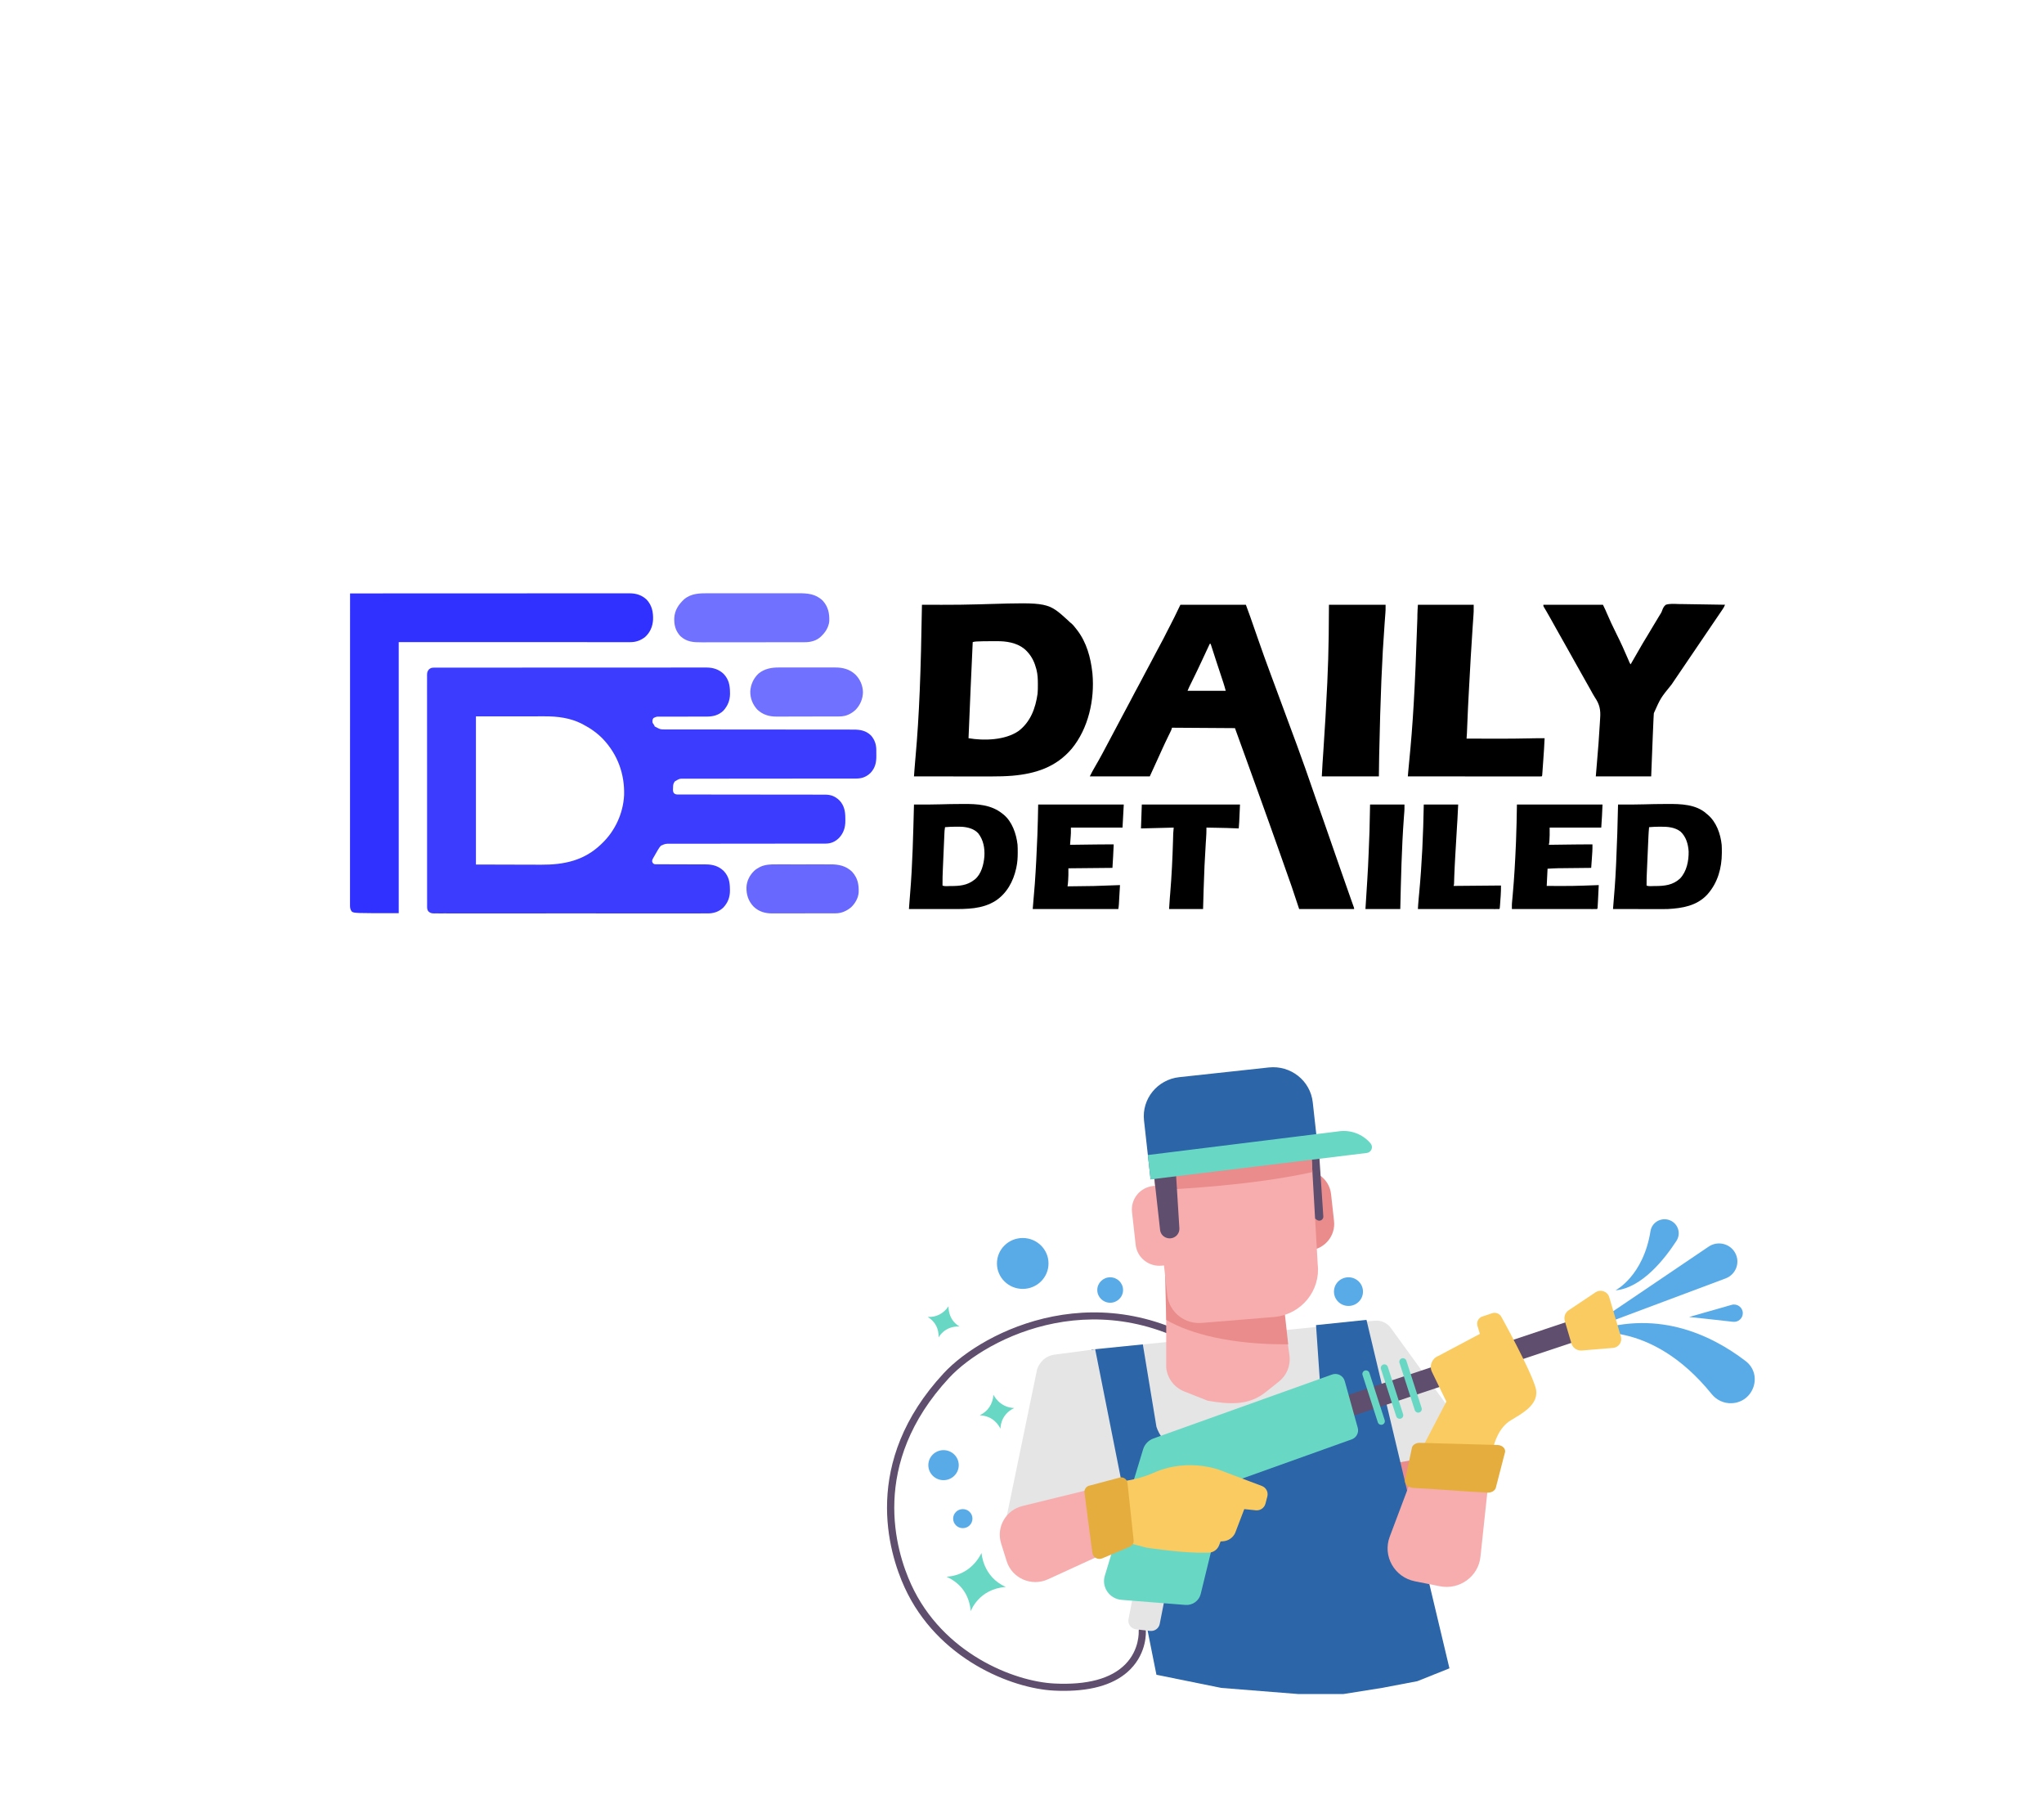 <svg width="318" height="282" viewBox="0 0 318 282" fill="none" xmlns="http://www.w3.org/2000/svg">
<g filter="url(#filter0_d_63_171)">
<path d="M307.5 98.354C307.5 169.854 317.5 215.5 224.5 260.5C159 282.5 10.5 173.596 10.5 106.769C10.5 39.943 21.636 22.769 91.5 22.769C216.278 22.769 307.5 -24.146 307.5 98.354Z" fill="white"/>
</g>
<path d="M67.492 103.849C67.554 103.848 67.616 103.848 67.68 103.848C67.784 103.848 67.784 103.848 67.889 103.848C67.962 103.848 68.035 103.848 68.111 103.848C68.358 103.848 68.606 103.848 68.854 103.848C69.032 103.848 69.21 103.847 69.389 103.847C69.829 103.847 70.269 103.847 70.71 103.847C71.237 103.846 71.764 103.846 72.292 103.846C73.567 103.845 74.841 103.844 76.116 103.844C76.719 103.844 77.322 103.843 77.925 103.843C79.989 103.842 82.053 103.842 84.117 103.841C84.246 103.841 84.376 103.841 84.505 103.841C84.635 103.841 84.765 103.841 84.895 103.841C85.156 103.841 85.416 103.841 85.677 103.841C85.774 103.841 85.774 103.841 85.873 103.841C87.968 103.841 90.063 103.84 92.158 103.838C94.373 103.837 96.587 103.836 98.802 103.836C99.045 103.836 99.288 103.836 99.531 103.836C99.591 103.836 99.651 103.836 99.713 103.836C100.676 103.836 101.639 103.835 102.603 103.834C103.571 103.833 104.54 103.833 105.508 103.833C106.084 103.834 106.659 103.833 107.234 103.832C107.619 103.832 108.003 103.832 108.388 103.833C108.607 103.833 108.826 103.833 109.045 103.832C109.281 103.831 109.518 103.832 109.754 103.833C109.855 103.832 109.855 103.832 109.958 103.831C110.963 103.838 111.852 104.124 112.587 104.824C113.376 105.674 113.559 106.549 113.57 107.68C113.572 107.799 113.572 107.799 113.574 107.921C113.567 108.956 113.214 109.818 112.509 110.574C111.77 111.265 110.89 111.47 109.903 111.462C109.818 111.462 109.733 111.462 109.646 111.463C109.463 111.464 109.281 111.464 109.098 111.463C108.809 111.462 108.52 111.463 108.231 111.464C107.671 111.466 107.11 111.466 106.55 111.466C105.835 111.466 105.119 111.467 104.404 111.469C104.117 111.47 103.83 111.47 103.543 111.469C103.408 111.469 103.273 111.469 103.137 111.47C102.972 111.47 102.808 111.47 102.643 111.469C102.121 111.468 102.121 111.468 101.657 111.69C101.496 111.932 101.481 112.128 101.526 112.408C101.646 112.623 101.646 112.623 101.787 112.8C101.809 112.865 101.831 112.929 101.853 112.996C101.972 113.069 101.972 113.069 102.114 113.126C102.157 113.149 102.2 113.171 102.244 113.194C102.288 113.216 102.331 113.238 102.375 113.261C102.418 113.283 102.461 113.306 102.506 113.329C102.803 113.463 103.088 113.462 103.41 113.461C103.489 113.461 103.489 113.461 103.569 113.461C103.745 113.462 103.922 113.462 104.098 113.461C104.225 113.461 104.353 113.462 104.48 113.462C104.757 113.462 105.035 113.462 105.312 113.462C105.763 113.462 106.214 113.462 106.666 113.463C107.321 113.463 107.976 113.464 108.631 113.464C109.623 113.464 110.615 113.465 111.607 113.466C111.827 113.467 112.047 113.467 112.267 113.467C112.311 113.467 112.355 113.467 112.4 113.467C112.489 113.467 112.578 113.467 112.667 113.468C112.756 113.468 112.845 113.468 112.935 113.468C113.988 113.469 115.041 113.47 116.094 113.471C116.163 113.471 116.163 113.471 116.233 113.471C117.727 113.473 119.22 113.474 120.714 113.474C122.249 113.475 123.785 113.476 125.321 113.478C126.31 113.48 127.299 113.481 128.288 113.48C128.937 113.48 129.585 113.481 130.233 113.482C130.607 113.483 130.981 113.484 131.355 113.483C131.697 113.482 132.04 113.483 132.383 113.484C132.506 113.484 132.63 113.484 132.754 113.484C133.806 113.479 134.716 113.63 135.504 114.395C136.072 115.04 136.328 115.783 136.333 116.633C136.333 116.682 136.333 116.73 136.334 116.78C136.334 116.882 136.335 116.985 136.335 117.087C136.336 117.241 136.338 117.395 136.34 117.549C136.347 118.597 136.17 119.435 135.438 120.216C134.798 120.831 134.113 121.098 133.231 121.099C133.184 121.099 133.136 121.099 133.087 121.099C132.927 121.099 132.767 121.099 132.607 121.099C132.491 121.099 132.376 121.099 132.26 121.099C132.008 121.1 131.756 121.1 131.505 121.1C131.095 121.1 130.685 121.1 130.276 121.1C129.681 121.101 129.086 121.101 128.491 121.101C127.552 121.102 126.612 121.103 125.672 121.104C125.35 121.104 125.029 121.105 124.707 121.105C124.627 121.105 124.547 121.105 124.464 121.106C123.549 121.107 122.635 121.108 121.72 121.109C121.594 121.109 121.594 121.109 121.466 121.109C120.111 121.11 118.755 121.111 117.4 121.112C116.009 121.112 114.618 121.114 113.226 121.116C112.368 121.118 111.51 121.118 110.651 121.118C110.063 121.118 109.475 121.118 108.887 121.12C108.547 121.121 108.208 121.121 107.869 121.12C107.558 121.12 107.247 121.12 106.936 121.122C106.824 121.122 106.712 121.122 106.599 121.121C105.729 121.102 105.729 121.102 104.997 121.533C104.973 121.57 104.949 121.607 104.925 121.645C104.888 121.701 104.888 121.701 104.85 121.757C104.704 122.043 104.709 122.338 104.705 122.653C104.703 122.699 104.701 122.745 104.699 122.792C104.696 123.031 104.717 123.167 104.845 123.371C105.075 123.59 105.273 123.579 105.578 123.579C105.662 123.579 105.745 123.58 105.831 123.58C105.924 123.58 106.017 123.58 106.11 123.579C106.209 123.58 106.307 123.58 106.406 123.58C106.62 123.58 106.835 123.58 107.049 123.58C107.398 123.58 107.747 123.58 108.097 123.581C108.604 123.581 109.11 123.582 109.617 123.582C110.419 123.582 111.22 123.583 112.022 123.585C112.296 123.585 112.57 123.585 112.844 123.586C112.913 123.586 112.981 123.586 113.052 123.586C113.832 123.587 114.612 123.588 115.393 123.589C115.5 123.589 115.5 123.589 115.609 123.59C116.764 123.591 117.92 123.592 119.075 123.592C120.262 123.593 121.448 123.594 122.634 123.597C123.366 123.598 124.097 123.599 124.829 123.598C125.331 123.598 125.832 123.599 126.334 123.6C126.624 123.601 126.913 123.602 127.202 123.601C127.467 123.6 127.733 123.601 127.998 123.602C128.093 123.603 128.189 123.602 128.285 123.602C129.254 123.596 129.88 123.824 130.583 124.484C131.332 125.258 131.513 126.193 131.513 127.226C131.513 127.368 131.516 127.51 131.518 127.652C131.526 128.693 131.252 129.574 130.533 130.338C129.941 130.923 129.277 131.216 128.442 131.217C128.398 131.217 128.355 131.217 128.311 131.217C128.166 131.217 128.021 131.217 127.876 131.217C127.771 131.217 127.666 131.217 127.561 131.217C127.333 131.218 127.105 131.218 126.877 131.218C126.506 131.218 126.135 131.218 125.763 131.218C125.224 131.219 124.685 131.219 124.146 131.219C123.295 131.22 122.443 131.221 121.591 131.222C121.299 131.222 121.008 131.223 120.717 131.223C120.607 131.223 120.607 131.223 120.496 131.224C119.667 131.225 118.838 131.226 118.008 131.227C117.933 131.227 117.857 131.227 117.779 131.227C116.55 131.229 115.322 131.229 114.094 131.23C112.833 131.23 111.572 131.232 110.311 131.234C109.533 131.236 108.755 131.236 107.977 131.236C107.444 131.236 106.911 131.236 106.378 131.238C106.07 131.239 105.763 131.239 105.455 131.238C105.173 131.238 104.892 131.238 104.61 131.24C104.508 131.24 104.406 131.24 104.304 131.239C103.529 131.229 103.529 131.229 102.832 131.535C102.677 131.697 102.557 131.866 102.44 132.057C102.41 132.107 102.379 132.157 102.347 132.208C102.253 132.364 102.163 132.522 102.073 132.681C102.043 132.734 102.012 132.787 101.981 132.842C101.922 132.945 101.863 133.049 101.805 133.153C101.752 133.245 101.698 133.338 101.642 133.429C101.514 133.642 101.461 133.744 101.461 133.999C101.535 134.239 101.575 134.284 101.787 134.407C101.957 134.436 101.957 134.436 102.144 134.432C102.216 134.433 102.288 134.433 102.363 134.434C102.442 134.434 102.521 134.433 102.603 134.433C102.686 134.434 102.77 134.434 102.856 134.434C103.038 134.435 103.219 134.436 103.401 134.436C103.689 134.436 103.977 134.437 104.265 134.438C104.824 134.441 105.384 134.442 105.944 134.443C106.655 134.445 107.366 134.447 108.077 134.45C108.362 134.452 108.648 134.452 108.933 134.452C109.069 134.453 109.204 134.453 109.339 134.453C109.504 134.454 109.668 134.454 109.832 134.454C110.92 134.461 111.815 134.719 112.612 135.492C113.372 136.32 113.55 137.164 113.558 138.258C113.56 138.34 113.562 138.422 113.564 138.506C113.571 139.553 113.241 140.411 112.526 141.172C111.836 141.821 111.016 142.086 110.082 142.077C110.007 142.078 109.932 142.078 109.855 142.078C109.606 142.079 109.356 142.079 109.107 142.078C108.926 142.078 108.745 142.078 108.563 142.079C108.17 142.08 107.777 142.08 107.384 142.079C106.799 142.078 106.214 142.079 105.63 142.079C104.585 142.081 103.541 142.081 102.497 142.08C101.583 142.079 100.67 142.079 99.756 142.079C99.695 142.079 99.635 142.079 99.572 142.079C99.326 142.08 99.08 142.08 98.834 142.08C96.527 142.081 94.219 142.08 91.912 142.078C89.861 142.077 87.811 142.077 85.76 142.078C83.456 142.08 81.153 142.08 78.849 142.08C78.603 142.08 78.358 142.079 78.112 142.079C78.052 142.079 77.991 142.079 77.929 142.079C77.016 142.079 76.102 142.079 75.189 142.08C74.151 142.081 73.113 142.081 72.075 142.079C71.494 142.078 70.912 142.078 70.331 142.079C69.943 142.08 69.555 142.08 69.168 142.078C68.946 142.078 68.725 142.078 68.504 142.079C68.266 142.079 68.028 142.079 67.79 142.077C67.721 142.078 67.652 142.079 67.581 142.079C67.202 142.075 66.96 142.051 66.668 141.783C66.422 141.496 66.445 141.201 66.447 140.841C66.447 140.778 66.447 140.716 66.447 140.651C66.446 140.44 66.446 140.229 66.447 140.018C66.447 139.865 66.446 139.713 66.446 139.56C66.445 139.185 66.445 138.809 66.445 138.433C66.446 137.983 66.445 137.533 66.445 137.083C66.443 136.202 66.443 135.32 66.444 134.439C66.444 133.667 66.444 132.895 66.444 132.124C66.443 132.02 66.443 131.917 66.443 131.814C66.443 131.658 66.443 131.502 66.443 131.346C66.442 129.897 66.442 128.448 66.443 126.998C66.443 126.944 66.443 126.889 66.443 126.833C66.443 126.389 66.443 125.945 66.443 125.501C66.444 123.77 66.443 122.038 66.442 120.307C66.44 118.362 66.439 116.418 66.44 114.473C66.44 114.266 66.44 114.059 66.44 113.852C66.44 113.801 66.44 113.75 66.44 113.697C66.44 112.926 66.439 112.155 66.439 111.384C66.438 110.507 66.438 109.63 66.439 108.754C66.439 108.306 66.439 107.858 66.438 107.411C66.438 107.001 66.438 106.592 66.439 106.183C66.439 106.034 66.439 105.886 66.439 105.737C66.438 105.536 66.438 105.335 66.439 105.134C66.439 105.076 66.438 105.018 66.438 104.958C66.442 104.602 66.498 104.401 66.733 104.118C66.974 103.907 67.175 103.849 67.492 103.849ZM74.044 111.429C74.044 119.033 74.044 126.638 74.044 134.472C77.13 134.48 77.13 134.48 80.278 134.489C80.925 134.491 81.572 134.493 82.239 134.496C82.824 134.497 82.824 134.497 83.41 134.497C83.668 134.497 83.927 134.498 84.185 134.5C87.723 134.519 90.865 133.87 93.497 131.339C93.531 131.307 93.566 131.275 93.601 131.242C95.678 129.282 96.961 126.518 97.096 123.657C97.188 120.387 96.091 117.385 93.854 114.994C92.933 114.028 91.872 113.283 90.69 112.669C90.651 112.649 90.613 112.629 90.573 112.608C88.754 111.662 86.76 111.417 84.738 111.422C84.619 111.422 84.5 111.422 84.381 111.422C84.064 111.422 83.748 111.422 83.432 111.423C83.134 111.423 82.836 111.423 82.538 111.423C81.669 111.423 80.8 111.424 79.932 111.425C77.017 111.427 77.017 111.427 74.044 111.429Z" fill="#3C3CFF"/>
<path d="M54.461 92.303C58.653 92.3 62.844 92.298 67.036 92.297C67.129 92.297 67.129 92.297 67.224 92.297C68.572 92.297 69.92 92.296 71.268 92.296C71.929 92.296 72.59 92.296 73.251 92.296C73.317 92.296 73.382 92.296 73.45 92.296C75.583 92.295 77.715 92.294 79.848 92.293C82.039 92.292 84.23 92.291 86.422 92.29C86.731 92.29 87.04 92.29 87.35 92.29C87.441 92.29 87.441 92.29 87.534 92.29C88.515 92.29 89.496 92.29 90.477 92.289C91.462 92.288 92.448 92.288 93.434 92.288C94.02 92.288 94.606 92.288 95.191 92.287C95.583 92.287 95.974 92.287 96.365 92.287C96.588 92.287 96.811 92.287 97.034 92.286C97.275 92.286 97.515 92.286 97.755 92.287C97.824 92.286 97.893 92.286 97.964 92.286C98.977 92.29 99.871 92.569 100.613 93.282C101.438 94.175 101.644 95.222 101.6 96.406C101.537 97.463 101.146 98.371 100.351 99.092C99.637 99.636 98.93 99.886 98.042 99.883C97.98 99.883 97.918 99.883 97.853 99.883C97.644 99.883 97.434 99.883 97.225 99.883C97.074 99.883 96.923 99.883 96.772 99.883C96.399 99.883 96.026 99.883 95.653 99.883C95.201 99.882 94.749 99.882 94.296 99.882C93.465 99.882 92.634 99.882 91.802 99.882C90.679 99.881 89.555 99.881 88.431 99.881C85.728 99.881 83.026 99.88 80.323 99.879C74.288 99.878 68.252 99.876 62.033 99.875C62.033 113.791 62.033 127.707 62.033 142.044C55.114 142.044 55.114 142.044 54.722 141.783C54.501 141.478 54.453 141.221 54.453 140.85C54.453 140.779 54.453 140.709 54.453 140.636C54.453 140.558 54.453 140.48 54.453 140.4C54.453 140.317 54.453 140.234 54.453 140.149C54.453 139.918 54.453 139.687 54.453 139.456C54.453 139.205 54.453 138.954 54.453 138.703C54.453 138.262 54.453 137.822 54.453 137.382C54.454 136.727 54.454 136.072 54.454 135.417C54.454 134.316 54.454 133.215 54.454 132.113C54.455 131.023 54.455 129.932 54.455 128.841C54.455 128.773 54.455 128.706 54.455 128.636C54.455 128.292 54.455 127.947 54.455 127.603C54.455 125.164 54.456 122.726 54.456 120.287C54.457 117.917 54.457 115.547 54.458 113.178C54.458 113.105 54.458 113.032 54.458 112.957C54.458 112.223 54.458 111.49 54.458 110.757C54.458 109.263 54.458 107.769 54.458 106.276C54.458 106.207 54.458 106.138 54.458 106.068C54.459 101.479 54.46 96.891 54.461 92.303Z" fill="#3030FF"/>
<path d="M183.646 94.065C187.006 94.065 190.367 94.065 193.829 94.065C194.069 94.705 194.306 95.343 194.53 95.987C194.572 96.111 194.615 96.234 194.658 96.357C194.703 96.486 194.748 96.615 194.793 96.745C194.888 97.017 194.983 97.289 195.078 97.561C195.094 97.607 195.11 97.653 195.126 97.7C195.159 97.793 195.191 97.886 195.224 97.98C195.289 98.167 195.354 98.354 195.42 98.542C195.483 98.725 195.547 98.908 195.611 99.091C195.641 99.177 195.671 99.263 195.701 99.349C196.361 101.241 197.031 103.128 197.736 105.004C197.995 105.695 198.251 106.386 198.507 107.078C198.59 107.304 198.674 107.531 198.758 107.758C199.151 108.82 199.544 109.882 199.937 110.945C200.212 111.691 200.489 112.438 200.765 113.184C201.015 113.856 201.263 114.528 201.512 115.201C201.605 115.453 201.699 115.705 201.792 115.957C202.691 118.379 203.532 120.82 204.377 123.261C204.401 123.328 204.424 123.395 204.448 123.464C204.471 123.53 204.494 123.596 204.517 123.664C204.54 123.729 204.562 123.794 204.585 123.861C204.631 123.991 204.676 124.122 204.721 124.252C205.075 125.275 205.436 126.296 205.798 127.316C206.193 128.427 206.579 129.539 206.962 130.653C206.99 130.735 207.018 130.816 207.047 130.899C207.075 130.98 207.102 131.061 207.131 131.144C207.526 132.292 207.925 133.44 208.328 134.586C208.487 135.041 208.647 135.496 208.806 135.951C208.85 136.078 208.895 136.205 208.939 136.332C208.954 136.375 208.969 136.417 208.984 136.46C208.999 136.503 209.014 136.546 209.029 136.589C209.119 136.848 209.21 137.106 209.3 137.364C209.582 138.17 209.864 138.976 210.149 139.781C210.168 139.835 210.187 139.888 210.207 139.944C210.292 140.183 210.377 140.421 210.462 140.66C210.504 140.779 210.504 140.779 210.548 140.901C210.572 140.968 210.596 141.035 210.621 141.105C210.671 141.261 210.671 141.261 210.671 141.392C207.849 141.392 205.027 141.392 202.119 141.392C201.732 140.228 201.344 139.065 200.944 137.867C200.646 137.017 200.347 136.168 200.044 135.32C199.783 134.591 199.528 133.861 199.273 133.13C198.696 131.481 198.11 129.835 197.519 128.192C197.266 127.488 197.013 126.784 196.761 126.08C196.552 125.497 196.343 124.913 196.133 124.329C196.076 124.168 196.018 124.007 195.96 123.846C195.22 121.782 194.478 119.719 193.727 117.659C193.193 116.192 192.663 114.725 192.132 113.257C188.901 113.235 185.669 113.214 182.34 113.192C182.297 113.321 182.254 113.45 182.21 113.583C182.148 113.719 182.083 113.854 182.017 113.989C181.978 114.068 181.939 114.148 181.9 114.228C181.879 114.269 181.859 114.311 181.837 114.354C181.461 115.12 181.096 115.89 180.745 116.668C180.715 116.733 180.715 116.733 180.685 116.801C180.604 116.98 180.523 117.16 180.442 117.34C180.193 117.892 179.941 118.442 179.688 118.993C179.623 119.135 179.559 119.277 179.494 119.419C179.437 119.542 179.381 119.666 179.324 119.789C179.176 120.114 179.028 120.439 178.881 120.764C175.8 120.764 172.72 120.764 169.546 120.764C169.807 120.241 170.072 119.738 170.37 119.238C171.151 117.911 171.864 116.548 172.583 115.187C172.843 114.695 173.104 114.205 173.365 113.714C173.649 113.179 173.933 112.645 174.216 112.11C174.24 112.063 174.265 112.016 174.291 111.968C174.341 111.874 174.39 111.779 174.44 111.685C174.465 111.638 174.49 111.591 174.515 111.543C174.54 111.497 174.564 111.451 174.589 111.403C174.967 110.689 175.348 109.977 175.73 109.266C176.015 108.733 176.295 108.198 176.573 107.662C176.823 107.182 177.081 106.708 177.342 106.234C177.627 105.714 177.9 105.188 178.172 104.661C178.401 104.218 178.636 103.779 178.876 103.343C179.21 102.737 179.529 102.124 179.846 101.509C180.086 101.044 180.333 100.582 180.586 100.124C180.895 99.563 181.185 98.995 181.469 98.421C181.66 98.036 181.856 97.655 182.059 97.276C182.515 96.422 182.928 95.545 183.348 94.673C183.446 94.469 183.545 94.267 183.646 94.065ZM188.215 100.136C188.092 100.399 187.969 100.661 187.846 100.924C187.801 101.019 187.756 101.115 187.711 101.21C187.483 101.695 187.256 102.18 187.033 102.667C186.519 103.787 185.98 104.893 185.436 105.999C185.406 106.061 185.375 106.123 185.344 106.187C185.286 106.304 185.229 106.421 185.171 106.537C185.132 106.617 185.132 106.617 185.092 106.698C185.069 106.743 185.047 106.789 185.024 106.836C184.929 107.038 184.843 107.243 184.756 107.447C186.716 107.447 188.676 107.447 190.696 107.447C190.582 107.031 190.471 106.626 190.336 106.218C190.321 106.172 190.306 106.126 190.29 106.079C190.241 105.93 190.192 105.78 190.142 105.631C190.107 105.525 190.072 105.419 190.037 105.312C189.945 105.033 189.853 104.754 189.76 104.475C189.596 103.979 189.433 103.483 189.269 102.987C189.252 102.934 189.234 102.881 189.216 102.827C188.921 101.932 188.63 101.035 188.346 100.136C188.303 100.136 188.26 100.136 188.215 100.136Z" fill="black"/>
<path d="M166.16 96.501C166.266 96.603 166.372 96.705 166.478 96.807C166.545 96.859 166.612 96.912 166.682 96.966C166.978 97.23 167.214 97.538 167.457 97.851C167.535 97.951 167.535 97.951 167.615 98.053C169.04 99.929 169.682 102.264 169.938 104.575C169.946 104.653 169.955 104.73 169.964 104.81C170.319 108.826 169.335 113.299 166.739 116.456C164.309 119.32 161.139 120.342 157.503 120.66C156.422 120.746 155.343 120.773 154.259 120.771C154.126 120.771 153.994 120.771 153.861 120.771C153.505 120.771 153.15 120.771 152.794 120.771C152.421 120.77 152.047 120.77 151.674 120.77C150.969 120.77 150.264 120.769 149.558 120.769C148.755 120.768 147.951 120.767 147.148 120.767C145.497 120.766 143.846 120.765 142.194 120.764C142.215 120.488 142.235 120.212 142.255 119.936C142.263 119.821 142.263 119.821 142.272 119.703C142.31 119.183 142.353 118.664 142.4 118.145C142.407 118.065 142.414 117.984 142.422 117.901C142.43 117.805 142.43 117.805 142.439 117.707C143.016 111.245 143.263 104.726 143.435 94.065C143.501 94.066 143.568 94.066 143.637 94.066C144.5 94.07 145.362 94.072 146.225 94.073C146.33 94.074 146.33 94.074 146.437 94.074C148.398 94.076 150.357 94.059 152.317 94C152.42 93.997 152.522 93.994 152.625 93.991C152.676 93.989 152.726 93.988 152.778 93.986C153.025 93.979 153.273 93.972 153.52 93.964C153.567 93.963 153.614 93.962 153.662 93.96C163.066 93.684 163.066 93.684 166.16 96.501ZM152.065 99.773C152.014 99.776 151.962 99.779 151.909 99.781C151.704 99.793 151.529 99.81 151.333 99.875C151.277 101.12 151.221 102.366 151.165 103.611C151.139 104.19 151.113 104.769 151.086 105.348C151.056 106.02 151.026 106.693 150.995 107.365C150.993 107.421 150.991 107.476 150.988 107.533C150.879 109.963 150.778 112.393 150.681 114.824C153.101 115.242 156.38 115.136 158.449 113.714C160.323 112.299 161.102 110.166 161.423 107.909C161.472 107.443 161.467 106.973 161.468 106.505C161.468 106.455 161.468 106.406 161.468 106.355C161.467 105.614 161.439 104.904 161.256 104.183C161.245 104.14 161.234 104.096 161.223 104.052C160.975 103.089 160.562 102.178 159.885 101.442C159.839 101.391 159.794 101.34 159.747 101.288C158.684 100.161 157.112 99.794 155.607 99.738C155.436 99.736 155.266 99.735 155.095 99.736C155.032 99.736 154.97 99.736 154.905 99.736C154.773 99.736 154.64 99.736 154.508 99.736C154.31 99.736 154.112 99.736 153.914 99.736C153.297 99.735 152.682 99.743 152.065 99.773Z" fill="black"/>
<path d="M240.111 94.065C243.17 94.065 246.229 94.065 249.381 94.065C249.673 94.651 249.673 94.651 249.78 94.903C249.804 94.959 249.829 95.016 249.854 95.074C249.892 95.165 249.892 95.165 249.931 95.257C250.423 96.397 250.941 97.526 251.502 98.635C252.145 99.907 252.73 101.207 253.288 102.518C253.322 102.597 253.355 102.675 253.39 102.756C253.419 102.825 253.449 102.894 253.479 102.966C253.557 103.148 253.557 103.148 253.689 103.335C254.137 102.571 254.583 101.807 255.015 101.034C255.379 100.385 255.762 99.748 256.15 99.114C256.197 99.036 256.245 98.959 256.292 98.881C256.315 98.844 256.338 98.806 256.362 98.767C256.573 98.42 256.78 98.071 256.985 97.721C257.354 97.093 257.731 96.471 258.111 95.849C258.176 95.742 258.176 95.742 258.243 95.633C258.287 95.565 258.331 95.497 258.376 95.426C258.483 95.252 258.553 95.086 258.616 94.891C258.739 94.557 258.879 94.279 259.172 94.065C259.78 93.87 260.466 93.933 261.097 93.953C261.353 93.96 261.609 93.96 261.866 93.962C262.35 93.965 262.834 93.974 263.319 93.985C263.87 93.998 264.422 94.004 264.974 94.01C266.108 94.021 267.242 94.041 268.376 94.065C268.279 94.318 268.165 94.526 268.012 94.751C267.966 94.82 267.919 94.889 267.871 94.96C267.822 95.031 267.774 95.102 267.724 95.175C267.631 95.312 267.538 95.45 267.445 95.587C267.346 95.733 267.247 95.878 267.148 96.024C267.094 96.103 267.04 96.183 266.986 96.263C266.874 96.428 266.762 96.593 266.65 96.757C266.413 97.106 266.177 97.455 265.94 97.803C265.811 97.994 265.682 98.184 265.553 98.374C265.501 98.45 265.45 98.526 265.398 98.602C264.468 99.973 263.538 101.344 262.607 102.715C262.582 102.752 262.556 102.79 262.53 102.829C262.478 102.905 262.427 102.981 262.375 103.057C262.245 103.248 262.116 103.44 261.986 103.631C261.736 103.999 261.486 104.368 261.235 104.736C260.949 105.157 260.664 105.577 260.379 105.998C260.272 106.156 260.165 106.314 260.058 106.473C258.359 108.561 258.359 108.561 257.305 110.921C257.301 110.972 257.296 111.024 257.291 111.077C257.273 111.316 257.26 111.556 257.25 111.795C257.247 111.848 257.245 111.901 257.243 111.956C257.235 112.131 257.228 112.306 257.22 112.481C257.215 112.606 257.209 112.731 257.204 112.857C257.192 113.121 257.181 113.385 257.17 113.65C257.159 113.913 257.147 114.176 257.136 114.439C257.044 116.547 256.966 118.655 256.887 120.764C254.044 120.764 251.2 120.764 248.271 120.764C248.401 119.197 248.401 119.197 248.443 118.698C248.704 115.614 248.704 115.614 248.897 112.525C248.911 112.252 248.926 111.98 248.946 111.707C249.042 110.427 248.868 109.574 248.139 108.493C247.923 108.163 247.738 107.817 247.549 107.472C247.473 107.335 247.396 107.199 247.32 107.063C247.283 106.997 247.245 106.93 247.207 106.862C247.029 106.545 246.85 106.229 246.672 105.913C246.262 105.189 245.855 104.463 245.449 103.737C245.258 103.396 245.067 103.055 244.876 102.715C244.647 102.305 244.418 101.896 244.189 101.486C243.821 100.829 243.452 100.172 243.081 99.516C242.788 98.997 242.495 98.478 242.204 97.957C242.166 97.89 242.128 97.822 242.089 97.753C241.895 97.406 241.701 97.058 241.507 96.711C241.43 96.572 241.352 96.432 241.274 96.293C241.236 96.226 241.199 96.158 241.16 96.089C240.98 95.768 240.799 95.448 240.612 95.13C240.578 95.073 240.545 95.015 240.51 94.956C240.447 94.849 240.384 94.743 240.32 94.636C240.292 94.589 240.265 94.543 240.236 94.494C240.212 94.454 240.187 94.413 240.162 94.371C240.111 94.261 240.111 94.261 240.111 94.065Z" fill="black"/>
<path d="M220.593 94.065C223.458 94.065 226.323 94.065 229.275 94.065C229.275 95.189 229.275 95.189 229.241 95.646C229.238 95.7 229.234 95.753 229.23 95.808C229.222 95.923 229.214 96.038 229.206 96.154C229.193 96.344 229.18 96.534 229.167 96.725C229.148 97.006 229.129 97.287 229.109 97.569C228.895 100.715 228.716 103.863 228.55 107.013C228.535 107.285 228.521 107.558 228.506 107.831C228.473 108.456 228.441 109.081 228.408 109.706C228.401 109.848 228.393 109.991 228.386 110.134C228.331 111.171 228.285 112.209 228.253 113.247C228.236 113.796 228.21 114.342 228.165 114.889C229.153 114.89 230.141 114.892 231.128 114.892C231.587 114.893 232.046 114.893 232.505 114.894C234.379 114.897 236.252 114.898 238.125 114.847C238.233 114.844 238.341 114.841 238.449 114.838C238.526 114.836 238.526 114.836 238.604 114.834C239.171 114.819 239.739 114.821 240.307 114.824C240.26 115.957 240.183 117.088 240.101 118.219C240.082 118.48 240.063 118.741 240.045 119.002C240.031 119.205 240.016 119.407 240.001 119.61C239.994 119.706 239.987 119.803 239.981 119.899C239.971 120.033 239.961 120.166 239.952 120.3C239.946 120.375 239.941 120.451 239.935 120.529C239.915 120.699 239.915 120.699 239.85 120.764C239.739 120.77 239.628 120.772 239.517 120.772C239.408 120.772 239.408 120.772 239.297 120.772C239.216 120.772 239.135 120.772 239.052 120.772C238.966 120.772 238.881 120.772 238.794 120.772C238.556 120.772 238.319 120.772 238.082 120.771C237.826 120.771 237.571 120.771 237.316 120.771C236.873 120.771 236.43 120.771 235.987 120.771C235.346 120.77 234.706 120.77 234.065 120.77C233.026 120.77 231.987 120.769 230.948 120.769C229.939 120.768 228.929 120.768 227.92 120.768C227.857 120.767 227.795 120.767 227.731 120.767C227.419 120.767 227.107 120.767 226.795 120.767C224.206 120.767 221.616 120.765 219.026 120.764C219.047 120.525 219.068 120.285 219.088 120.046C219.094 119.979 219.1 119.912 219.106 119.843C219.152 119.312 219.203 118.782 219.256 118.252C219.786 112.892 220.138 107.519 220.509 96.179C220.51 96.113 220.511 96.048 220.512 95.98C220.513 95.862 220.514 95.745 220.515 95.627C220.522 95.104 220.56 94.591 220.593 94.065Z" fill="black"/>
<path d="M206.754 94.065C209.662 94.065 212.57 94.065 215.567 94.065C215.567 94.946 215.567 94.946 215.535 95.366C215.531 95.412 215.528 95.459 215.524 95.506C215.517 95.605 215.51 95.705 215.502 95.804C215.49 95.965 215.478 96.126 215.466 96.288C215.449 96.521 215.431 96.754 215.414 96.988C215.001 102.565 214.768 108.153 214.565 117.666C214.564 117.715 214.563 117.764 214.563 117.814C214.547 118.797 214.535 119.781 214.522 120.764C211.593 120.764 208.663 120.764 205.644 120.764C205.719 119.267 205.719 119.267 205.754 118.767C205.758 118.709 205.762 118.65 205.766 118.59C205.774 118.465 205.783 118.34 205.791 118.216C205.815 117.869 205.838 117.522 205.861 117.175C205.869 117.066 205.869 117.066 205.876 116.954C206.115 113.395 206.329 109.835 206.493 106.272C206.496 106.214 206.498 106.156 206.501 106.096C206.61 103.716 206.687 101.335 206.715 98.952C206.716 98.881 206.717 98.81 206.718 98.737C206.736 97.18 206.744 95.623 206.754 94.065Z" fill="black"/>
<path d="M149.366 125.057C149.529 125.056 149.693 125.055 149.856 125.054C152.02 125.035 154.224 125.15 155.968 126.574C156.013 126.608 156.058 126.643 156.105 126.678C157.463 127.772 158.114 129.698 158.306 131.376C158.335 131.76 158.334 132.145 158.334 132.53C158.334 132.577 158.334 132.623 158.335 132.671C158.333 133.438 158.287 134.178 158.122 134.929C158.111 134.98 158.101 135.031 158.089 135.084C157.647 137.095 156.637 138.963 154.885 140.112C152.824 141.417 150.439 141.403 148.078 141.398C147.843 141.398 147.608 141.398 147.373 141.398C146.929 141.398 146.486 141.397 146.042 141.396C145.537 141.396 145.031 141.395 144.526 141.395C143.488 141.394 142.449 141.393 141.411 141.392C141.432 141.11 141.453 140.829 141.473 140.547C141.479 140.468 141.485 140.389 141.491 140.308C141.522 139.884 141.555 139.461 141.59 139.038C141.976 134.417 142.071 129.771 142.194 125.137C142.315 125.138 142.315 125.138 142.438 125.138C144.363 125.148 144.363 125.148 146.288 125.109C147.313 125.075 148.339 125.061 149.366 125.057ZM147.025 128.662C146.951 129.03 146.938 129.396 146.922 129.769C146.919 129.84 146.916 129.912 146.913 129.985C146.902 130.221 146.892 130.457 146.882 130.693C146.875 130.858 146.868 131.023 146.86 131.188C146.845 131.534 146.83 131.88 146.815 132.226C146.798 132.624 146.781 133.021 146.763 133.418C146.746 133.802 146.73 134.187 146.713 134.572C146.706 134.734 146.699 134.896 146.692 135.059C146.652 135.952 146.622 136.842 146.633 137.736C146.958 137.899 147.444 137.817 147.808 137.818C147.859 137.818 147.909 137.818 147.962 137.818C149.269 137.817 150.462 137.718 151.529 136.887C151.584 136.846 151.639 136.805 151.695 136.763C152.684 135.922 153.047 134.446 153.148 133.204C153.223 131.92 153.002 130.656 152.194 129.621C151.541 128.905 150.571 128.667 149.636 128.597C149.372 128.588 149.109 128.588 148.845 128.589C148.737 128.589 148.737 128.589 148.628 128.589C148.091 128.592 147.56 128.614 147.025 128.662Z" fill="black"/>
<path d="M258.902 125.057C259.065 125.056 259.229 125.055 259.392 125.054C261.466 125.036 263.877 125.092 265.504 126.574C265.556 126.615 265.607 126.657 265.661 126.7C267.022 127.837 267.673 129.683 267.854 131.404C267.878 131.781 267.88 132.157 267.879 132.534C267.879 132.586 267.878 132.637 267.878 132.69C267.869 135.009 267.248 137.27 265.7 139.042C265.661 139.086 265.623 139.131 265.583 139.176C263.974 140.893 261.739 141.274 259.499 141.392C258.87 141.411 258.242 141.408 257.613 141.405C257.377 141.404 257.142 141.404 256.907 141.404C256.463 141.403 256.02 141.402 255.577 141.401C255.071 141.4 254.566 141.399 254.06 141.398C253.022 141.397 251.985 141.395 250.947 141.392C250.951 141.347 250.955 141.302 250.959 141.256C251.14 139.102 251.315 136.949 251.409 134.789C251.419 134.563 251.43 134.337 251.44 134.111C251.578 131.121 251.672 128.13 251.731 125.137C251.851 125.138 251.851 125.138 251.974 125.139C253.899 125.148 253.899 125.148 255.824 125.109C256.849 125.075 257.875 125.061 258.902 125.057ZM256.561 128.662C256.513 129.152 256.48 129.64 256.458 130.131C256.455 130.202 256.452 130.273 256.449 130.346C256.438 130.58 256.428 130.813 256.418 131.046C256.411 131.21 256.404 131.374 256.396 131.537C256.381 131.879 256.366 132.222 256.351 132.564C256.336 132.914 256.321 133.264 256.305 133.613C256.286 134.038 256.268 134.462 256.249 134.887C256.242 135.048 256.235 135.209 256.228 135.369C256.174 136.552 256.174 136.552 256.169 137.736C256.494 137.898 256.978 137.817 257.34 137.818C257.416 137.818 257.416 137.818 257.493 137.818C258.956 137.816 260.271 137.685 261.391 136.635C262.421 135.531 262.738 133.907 262.714 132.442C262.64 131.295 262.323 130.17 261.463 129.356C260.576 128.667 259.46 128.584 258.381 128.589C258.273 128.589 258.273 128.589 258.164 128.589C257.627 128.592 257.096 128.614 256.561 128.662Z" fill="black"/>
<path d="M110.289 92.277C110.455 92.277 110.621 92.277 110.786 92.276C111.188 92.275 111.59 92.276 111.992 92.276C112.319 92.277 112.646 92.277 112.973 92.276C113.02 92.276 113.066 92.276 113.114 92.276C113.209 92.276 113.304 92.276 113.399 92.276C114.287 92.276 115.175 92.276 116.063 92.277C116.823 92.278 117.584 92.278 118.344 92.277C119.229 92.276 120.114 92.276 120.999 92.276C121.094 92.276 121.188 92.276 121.283 92.276C121.352 92.277 121.352 92.277 121.424 92.277C121.75 92.277 122.076 92.276 122.402 92.276C122.842 92.275 123.282 92.276 123.721 92.277C123.882 92.277 124.043 92.277 124.204 92.277C125.655 92.273 126.906 92.368 128.003 93.434C128.842 94.365 129.054 95.381 129.017 96.588C128.999 96.9 128.931 97.172 128.812 97.46C128.786 97.524 128.76 97.588 128.733 97.654C128.509 98.145 128.216 98.518 127.833 98.896C127.798 98.933 127.763 98.969 127.726 99.007C127.033 99.67 126.117 99.895 125.189 99.892C125.115 99.893 125.04 99.893 124.964 99.893C124.715 99.894 124.466 99.894 124.217 99.894C124.038 99.894 123.859 99.895 123.68 99.895C123.245 99.896 122.81 99.897 122.376 99.897C122.022 99.897 121.668 99.897 121.314 99.897C120.31 99.899 119.306 99.899 118.302 99.899C118.248 99.899 118.194 99.899 118.138 99.899C118.084 99.899 118.03 99.899 117.974 99.899C117.097 99.899 116.22 99.9 115.343 99.902C114.442 99.904 113.54 99.905 112.638 99.905C112.133 99.905 111.627 99.905 111.121 99.906C110.691 99.908 110.26 99.908 109.829 99.907C109.61 99.907 109.39 99.907 109.171 99.908C107.886 99.913 106.843 99.864 105.851 98.945C105.093 98.127 104.863 97.225 104.9 96.137C104.968 94.917 105.572 94.016 106.439 93.211C107.56 92.269 108.903 92.274 110.289 92.277Z" fill="#7171FF"/>
<path d="M235.999 125.137C240.393 125.137 244.788 125.137 249.315 125.137C249.271 126.335 249.205 127.532 249.119 128.728C246.47 128.728 243.82 128.728 241.09 128.728C241.09 129.115 241.09 129.503 241.09 129.903C241.083 130.129 241.075 130.354 241.062 130.58C241.059 130.632 241.057 130.683 241.054 130.737C241.041 130.967 241.021 131.182 240.96 131.404C241.053 131.403 241.053 131.403 241.147 131.402C241.739 131.394 242.33 131.386 242.921 131.379C243.225 131.375 243.529 131.371 243.833 131.367C245.138 131.349 246.443 131.333 247.749 131.339C247.768 132.11 247.707 132.875 247.651 133.644C247.633 133.885 247.616 134.126 247.598 134.367C247.59 134.486 247.581 134.606 247.572 134.726C247.567 134.803 247.567 134.803 247.561 134.882C247.558 134.919 247.556 134.956 247.553 134.994C247.451 134.995 247.451 134.995 247.348 134.996C246.704 135.003 246.061 135.01 245.418 135.017C245.087 135.02 244.757 135.024 244.426 135.027C244.106 135.03 243.786 135.033 243.466 135.037C243.345 135.038 243.224 135.04 243.103 135.041C242.931 135.042 242.759 135.044 242.588 135.046C242.539 135.047 242.491 135.047 242.441 135.047C241.88 135.055 241.326 135.094 240.764 135.125C240.721 136.008 240.678 136.891 240.633 137.801C244.682 137.819 244.682 137.819 248.728 137.671C248.696 138.512 248.655 139.352 248.606 140.192C248.6 140.29 248.594 140.388 248.589 140.486C248.581 140.625 248.573 140.763 248.565 140.902C248.56 140.982 248.555 141.062 248.55 141.145C248.532 141.326 248.532 141.326 248.467 141.392C248.296 141.398 248.127 141.4 247.956 141.399C247.902 141.4 247.847 141.4 247.792 141.4C247.609 141.4 247.426 141.399 247.243 141.399C247.112 141.399 246.982 141.399 246.851 141.399C246.496 141.399 246.14 141.399 245.784 141.398C245.413 141.398 245.042 141.398 244.671 141.398C243.967 141.398 243.264 141.397 242.56 141.396C241.759 141.396 240.959 141.395 240.158 141.395C238.51 141.394 236.863 141.393 235.215 141.392C235.21 140.637 235.21 140.637 235.242 140.297C235.248 140.232 235.254 140.167 235.26 140.1C235.267 140.031 235.273 139.963 235.28 139.892C235.294 139.739 235.308 139.587 235.321 139.434C235.329 139.354 235.336 139.274 235.344 139.192C235.582 136.58 235.725 133.966 235.837 131.345C235.843 131.202 235.85 131.058 235.856 130.915C235.94 128.989 235.964 127.066 235.999 125.137Z" fill="black"/>
<path d="M161.517 125.137C165.911 125.137 170.306 125.137 174.833 125.137C174.703 127.749 174.703 127.749 174.638 128.728C171.988 128.728 169.338 128.728 166.608 128.728C166.608 129.008 166.608 129.288 166.608 129.576C166.601 129.737 166.592 129.898 166.58 130.059C166.574 130.139 166.568 130.218 166.562 130.301C166.556 130.381 166.55 130.461 166.543 130.543C166.537 130.627 166.531 130.71 166.524 130.796C166.509 130.999 166.494 131.201 166.478 131.404C166.571 131.403 166.571 131.403 166.666 131.402C167.257 131.394 167.848 131.386 168.439 131.379C168.743 131.375 169.047 131.371 169.351 131.367C170.656 131.349 171.961 131.333 173.267 131.339C173.223 132.559 173.147 133.775 173.071 134.994C170.809 135.016 168.547 135.037 166.217 135.06C166.217 135.404 166.217 135.749 166.217 136.104C166.209 136.334 166.201 136.564 166.188 136.794C166.186 136.847 166.183 136.901 166.18 136.956C166.164 137.263 166.132 137.562 166.086 137.867C170.168 137.829 170.168 137.829 174.246 137.671C174.22 138.115 174.194 138.559 174.167 139.004C174.165 139.052 174.162 139.1 174.159 139.15C174.153 139.248 174.147 139.346 174.141 139.444C174.127 139.695 174.112 139.946 174.099 140.198C174.095 140.272 174.095 140.272 174.09 140.349C174.085 140.443 174.08 140.537 174.075 140.631C174.061 140.891 174.028 141.132 173.985 141.392C169.59 141.392 165.196 141.392 160.668 141.392C160.776 140.099 160.884 138.807 160.994 137.475C161.171 135.018 161.286 132.56 161.386 130.099C161.389 130.026 161.392 129.954 161.395 129.88C161.461 128.299 161.484 126.719 161.517 125.137Z" fill="black"/>
<path d="M121.215 103.823C121.319 103.823 121.423 103.822 121.527 103.822C121.806 103.821 122.085 103.821 122.364 103.822C122.658 103.823 122.952 103.822 123.246 103.822C123.739 103.821 124.233 103.822 124.726 103.823C125.294 103.824 125.861 103.824 126.429 103.822C126.92 103.821 127.41 103.821 127.9 103.822C128.192 103.822 128.483 103.822 128.775 103.821C129.049 103.821 129.324 103.821 129.598 103.823C129.698 103.823 129.798 103.823 129.897 103.822C131.117 103.816 132.194 104.081 133.102 104.944C133.837 105.699 134.22 106.606 134.259 107.663C134.23 108.727 133.839 109.643 133.106 110.412C132.407 111.062 131.593 111.436 130.637 111.439C130.569 111.439 130.569 111.439 130.499 111.44C130.347 111.44 130.195 111.441 130.043 111.441C129.934 111.441 129.824 111.442 129.715 111.442C129.356 111.443 128.998 111.444 128.639 111.445C128.515 111.445 128.392 111.445 128.268 111.446C127.686 111.447 127.105 111.448 126.523 111.448C125.853 111.449 125.183 111.451 124.513 111.453C123.994 111.455 123.475 111.456 122.957 111.456C122.647 111.457 122.338 111.457 122.029 111.459C121.737 111.46 121.446 111.461 121.154 111.46C121.048 111.46 120.941 111.46 120.835 111.461C119.677 111.47 118.665 111.176 117.808 110.363C117.095 109.577 116.708 108.616 116.726 107.546C116.79 106.464 117.227 105.515 118.015 104.767C118.962 104.001 120.031 103.816 121.215 103.823Z" fill="#7171FF"/>
<path d="M120.661 134.447C120.763 134.447 120.865 134.446 120.968 134.446C121.242 134.445 121.516 134.445 121.791 134.446C122.08 134.446 122.369 134.446 122.658 134.446C123.143 134.445 123.629 134.446 124.114 134.447C124.672 134.448 125.231 134.447 125.789 134.446C126.272 134.445 126.754 134.445 127.236 134.446C127.522 134.446 127.809 134.446 128.096 134.446C128.366 134.445 128.636 134.445 128.906 134.447C129.004 134.447 129.102 134.447 129.2 134.446C130.487 134.441 131.614 134.672 132.568 135.599C133.437 136.561 133.634 137.558 133.589 138.81C133.528 139.69 133.036 140.535 132.403 141.131C131.718 141.696 130.919 142.06 130.024 142.062C129.978 142.062 129.932 142.063 129.885 142.063C129.732 142.064 129.58 142.064 129.427 142.063C129.317 142.064 129.207 142.064 129.097 142.065C128.8 142.066 128.502 142.066 128.204 142.066C128.018 142.066 127.832 142.067 127.645 142.067C126.994 142.068 126.343 142.069 125.692 142.069C125.087 142.069 124.482 142.07 123.876 142.072C123.355 142.074 122.834 142.074 122.313 142.074C122.003 142.074 121.692 142.075 121.382 142.076C121.089 142.077 120.797 142.077 120.505 142.076C120.398 142.076 120.291 142.077 120.185 142.077C119.051 142.085 118.078 141.816 117.238 141.016C116.434 140.162 116.11 139.192 116.131 138.034C116.174 137.03 116.615 136.165 117.321 135.467C117.579 135.23 117.853 135.052 118.164 134.892C118.203 134.872 118.242 134.852 118.282 134.831C119.034 134.478 119.846 134.443 120.661 134.447Z" fill="#6868FF"/>
<path d="M177.64 125.137C182.681 125.137 187.722 125.137 192.915 125.137C192.785 128.14 192.785 128.14 192.719 128.858C192.622 128.854 192.526 128.85 192.426 128.845C191.38 128.8 190.335 128.774 189.288 128.756C189.132 128.753 188.976 128.751 188.82 128.748C188.444 128.741 188.069 128.734 187.693 128.728C187.694 128.774 187.694 128.821 187.695 128.868C187.699 129.377 187.675 129.88 187.641 130.387C187.632 130.513 187.624 130.64 187.616 130.767C187.607 130.901 187.598 131.035 187.589 131.169C187.435 133.492 187.335 135.814 187.265 138.141C187.263 138.188 187.262 138.235 187.26 138.283C187.229 139.319 187.2 140.355 187.171 141.392C185.426 141.392 183.681 141.392 181.883 141.392C181.958 140.129 181.958 140.129 182.005 139.583C182.016 139.457 182.027 139.33 182.037 139.203C182.043 139.138 182.048 139.073 182.054 139.005C182.283 136.263 182.416 133.519 182.494 130.769C182.496 130.686 182.499 130.603 182.501 130.517C182.506 130.363 182.51 130.209 182.514 130.054C182.517 129.95 182.517 129.95 182.52 129.843C182.521 129.783 182.523 129.724 182.525 129.662C182.541 129.35 182.573 129.039 182.601 128.728C180.921 128.771 179.241 128.814 177.51 128.858C177.553 127.63 177.596 126.403 177.64 125.137Z" fill="black"/>
<path d="M221.507 125.137C223.273 125.137 225.04 125.137 226.86 125.137C226.785 126.854 226.785 126.854 226.74 127.527C226.73 127.687 226.719 127.848 226.709 128.008C226.704 128.09 226.698 128.173 226.693 128.258C226.585 129.921 226.488 131.585 226.399 133.249C226.391 133.405 226.382 133.56 226.374 133.716C226.358 134.012 226.342 134.308 226.326 134.603C226.323 134.674 226.323 134.674 226.319 134.746C226.293 135.254 226.269 135.762 226.253 136.27C226.251 136.314 226.25 136.359 226.248 136.405C226.242 136.614 226.235 136.823 226.23 137.033C226.228 137.105 226.226 137.178 226.223 137.253C226.221 137.349 226.221 137.349 226.218 137.446C226.207 137.606 226.207 137.606 226.142 137.801C228.576 137.78 231.01 137.758 233.518 137.736C233.518 138.252 233.515 138.753 233.477 139.265C233.471 139.354 233.471 139.354 233.465 139.445C233.456 139.569 233.447 139.693 233.438 139.816C233.424 140.007 233.411 140.197 233.398 140.387C233.389 140.508 233.38 140.629 233.371 140.75C233.367 140.807 233.364 140.864 233.359 140.923C233.33 141.319 233.33 141.319 233.257 141.392C233.093 141.398 232.932 141.4 232.768 141.399C232.717 141.4 232.665 141.4 232.611 141.4C232.437 141.4 232.262 141.399 232.087 141.399C231.962 141.399 231.837 141.399 231.713 141.399C231.373 141.399 231.033 141.399 230.693 141.398C230.338 141.398 229.984 141.398 229.629 141.398C228.957 141.398 228.284 141.397 227.612 141.396C226.847 141.396 226.082 141.395 225.316 141.395C223.742 141.394 222.167 141.393 220.593 141.392C220.603 141.226 220.613 141.06 220.624 140.894C220.628 140.824 220.628 140.824 220.632 140.752C220.656 140.367 220.689 139.982 220.727 139.598C220.74 139.458 220.754 139.318 220.767 139.178C220.774 139.106 220.781 139.033 220.788 138.959C221.222 134.362 221.424 129.752 221.507 125.137Z" fill="black"/>
<path d="M213.151 125.137C214.918 125.137 216.684 125.137 218.504 125.137C218.504 125.945 218.504 125.945 218.483 126.216C218.479 126.278 218.474 126.34 218.469 126.404C218.464 126.47 218.459 126.535 218.454 126.602C218.443 126.75 218.432 126.897 218.421 127.045C218.416 127.122 218.41 127.2 218.404 127.28C218.059 131.978 217.966 136.684 217.851 141.392C216.063 141.392 214.275 141.392 212.433 141.392C212.459 140.983 212.485 140.574 212.512 140.153C212.856 134.755 212.856 134.755 213.061 129.35C213.063 129.29 213.064 129.229 213.066 129.167C213.099 127.824 213.124 126.481 213.151 125.137Z" fill="black"/>
<path d="M209.936 221.231L213.053 241.184L223.981 233.218L218.714 216.957L209.936 221.231Z" fill="#EA8C8C"/>
<path d="M213.053 228.299L229.952 225.268L216.365 206.536C215.809 205.773 214.887 205.349 213.935 205.428L209.019 205.824L213.053 228.299Z" fill="#E5E5E5"/>
<path d="M246.162 207.204L268.459 198.853C270.104 198.236 270.797 196.314 269.915 194.816C269.084 193.397 267.204 192.978 265.835 193.9L246.162 207.204Z" fill="#59ABE8"/>
<path d="M246.971 207.413C246.69 207.52 256.678 204.936 266.305 216.849C267.055 217.777 268.201 218.314 269.399 218.263C272.86 218.122 274.304 213.779 271.565 211.693C266.098 207.515 257.434 203.444 246.971 207.413Z" fill="#59ABE8"/>
<path d="M251.331 200.707C251.331 200.707 255.663 198.502 256.781 191.485C257.021 189.982 258.712 189.179 260.053 189.931C261.153 190.547 261.503 191.943 260.826 192.995C259.061 195.715 255.486 200.34 251.331 200.707Z" fill="#59ABE8"/>
<path d="M262.786 204.852C262.924 204.852 267.256 205.332 269.628 205.598C270.436 205.688 271.141 205.061 271.141 204.258C271.141 203.365 270.27 202.714 269.399 202.963L262.786 204.852Z" fill="#59ABE8"/>
<path d="M173.13 245.159L216.394 246.465L212.623 205.609L169.801 209.923L173.13 245.159Z" fill="#E5E5E5"/>
<path d="M179.915 260.5L169.801 209.923L177.8 209.115L179.915 221.927C180.74 224.488 183.295 226.116 186 225.794L200.589 224.081C203.455 223.742 205.609 221.339 205.598 218.495L204.744 206.112L212.594 205.298L225.5 259.5L220.5 261.5L215 262.545L209 263.5H202L190 262.545L179.915 260.5Z" fill="#2C65A8"/>
<path d="M165.52 263.003C165.016 263.003 164.506 262.992 163.973 262.963C157.429 262.641 145.842 258.095 140.725 246.895C138.267 241.506 133.935 227.479 146.828 213.587C152.959 206.978 171.606 197.598 190.092 210.8C190.344 210.981 190.395 211.325 190.218 211.569C190.034 211.817 189.685 211.868 189.438 211.693C171.56 198.921 153.567 207.956 147.653 214.328C135.213 227.745 139.378 241.252 141.751 246.442C146.662 257.191 157.767 261.556 164.036 261.861C169.136 262.115 172.843 261.115 175.05 258.893C177.33 256.603 177.158 253.742 177.153 253.713C177.13 253.408 177.365 253.148 177.668 253.125C177.972 253.097 178.241 253.329 178.264 253.634C178.276 253.77 178.488 256.993 175.857 259.65C173.657 261.878 170.184 263.003 165.52 263.003Z" fill="#5F4E6D"/>
<path d="M155.75 240.065L174.723 231.68L170.385 209.867L164.076 210.703C163.371 210.8 162.701 211.105 162.208 211.608C161.836 211.987 161.549 212.439 161.36 212.942L155.75 240.065Z" fill="#E5E5E5"/>
<path d="M155.75 240.065L156.615 242.835C157.452 245.498 160.472 246.827 163.039 245.651L171.932 241.574L170.54 231.437L159.085 234.247C156.483 234.88 154.959 237.543 155.75 240.065Z" fill="#F7ADAD"/>
<path d="M219.866 229.311L216.21 239.024C215.076 242.032 216.938 245.329 220.13 245.962L224.009 246.731C227.069 247.341 229.997 245.221 230.324 242.157L231.848 227.892L219.866 229.311Z" fill="#F7ADAD"/>
<path d="M246.857 204.578L188.867 223.964L189.945 227.102L247.934 207.716L246.857 204.578Z" fill="#5F4E6D"/>
<path d="M214.892 221.621C214.657 221.621 214.434 221.474 214.359 221.237L211.981 213.875C211.89 213.587 212.05 213.276 212.342 213.18C212.635 213.09 212.95 213.248 213.047 213.536L215.425 220.898C215.517 221.186 215.356 221.497 215.064 221.593C215.007 221.61 214.95 221.621 214.892 221.621Z" fill="#68D8C4"/>
<path d="M217.757 220.688C217.522 220.688 217.299 220.541 217.224 220.304L214.846 212.942C214.755 212.654 214.915 212.343 215.207 212.247C215.505 212.157 215.815 212.315 215.912 212.603L218.29 219.965C218.382 220.253 218.222 220.564 217.929 220.66C217.872 220.683 217.815 220.688 217.757 220.688Z" fill="#68D8C4"/>
<path d="M220.64 219.727C220.405 219.727 220.181 219.58 220.107 219.343L217.729 211.981C217.637 211.693 217.798 211.382 218.09 211.286C218.382 211.195 218.697 211.354 218.795 211.642L221.173 219.004C221.264 219.292 221.104 219.603 220.812 219.699C220.754 219.722 220.697 219.727 220.64 219.727Z" fill="#68D8C4"/>
<path d="M176.413 247.494L175.571 251.848C175.422 252.617 175.966 253.346 176.757 253.436L178.929 253.68C179.639 253.759 180.287 253.289 180.425 252.6L181.301 248.144L176.413 247.494Z" fill="#E5E5E5"/>
<path d="M174.494 248.851L184.419 249.637C185.53 249.727 186.539 249.004 186.802 247.935L190.991 230.792L210.291 223.889C211.03 223.623 211.443 222.843 211.236 222.091L209.208 214.808C208.973 213.966 208.062 213.502 207.231 213.802L179.462 223.742C178.677 224.024 178.075 224.652 177.84 225.438L171.886 245.091C171.342 246.872 172.608 248.698 174.494 248.851Z" fill="#68D8C4"/>
<path d="M243.446 205.468L244.478 208.968C244.684 209.663 245.36 210.121 246.094 210.065L250.942 209.663C251.824 209.59 252.42 208.736 252.174 207.899L250.363 201.77C250.099 200.871 249.016 200.487 248.231 201.013L244.071 203.789C243.509 204.151 243.257 204.829 243.446 205.468Z" fill="#FACB61"/>
<path d="M198.962 214.904L196.911 216.538C194.366 218.562 191.524 218.506 187.885 217.873L184.258 216.437C182.705 215.826 181.622 214.418 181.439 212.773V196.795L198.613 196.523L200.624 210.941C200.79 212.456 200.165 213.949 198.962 214.904Z" fill="#F7ADAD"/>
<path d="M181.439 205.304C185.175 207.481 191.564 209.16 200.418 209.103L199.145 197.654L191.965 198.429L181.267 198.395L181.439 205.304Z" fill="#EA8C8C"/>
<path d="M203.85 194.471L202.016 194.669L200.641 182.281L202.475 182.083C204.767 181.834 206.83 183.468 207.082 185.73L207.546 189.931C207.798 192.192 206.142 194.228 203.85 194.471Z" fill="#EA8C8C"/>
<path d="M203.604 188.913C203.667 188.902 204.285 189.331 204.881 189.75C205.323 190.066 205.936 189.716 205.878 189.179L205.202 179.092L201.948 179.522L203.604 188.913Z" fill="#5F4E6D"/>
<path d="M198.372 204.84L187.083 205.762C184.356 206.056 181.897 204.117 181.599 201.42L178.591 174.314C178.236 171.12 180.574 168.248 183.811 167.897L197.065 166.461C200.303 166.11 203.214 168.417 203.569 171.612L205.008 196.682C205.46 200.741 202.486 204.394 198.372 204.84Z" fill="#F7ADAD"/>
<path d="M203.758 173.319C196.687 174.998 185.788 177.616 179.141 179.222L179.794 185.119C183.863 184.938 194.968 184.339 204.182 182.315L203.758 173.319Z" fill="#EA8C8C"/>
<path d="M182.831 196.642L180.78 196.862C178.74 197.083 176.906 195.63 176.683 193.623L176.115 188.517C175.892 186.504 177.365 184.695 179.399 184.475L181.45 184.254L182.831 196.642Z" fill="#F7ADAD"/>
<path d="M182.768 192.401C183.244 192.113 183.519 191.587 183.485 191.039L182.906 181.761L179.468 182.179L180.482 191.299C180.596 192.379 181.823 192.972 182.768 192.401Z" fill="#5F4E6D"/>
<path d="M177.983 174.292L179.003 183.446L205.053 178.843L204.234 171.448C203.861 168.089 200.801 165.669 197.398 166.037L183.467 167.547C180.064 167.914 177.611 170.933 177.983 174.292Z" fill="#2C65A8"/>
<path d="M179.003 183.446L212.663 179.335C213.368 179.228 213.689 178.402 213.236 177.859C212.004 176.384 210.062 175.671 208.153 175.988L178.585 179.657L179.003 183.446Z" fill="#68D8C4"/>
<path d="M173.972 230.425C173.972 230.425 174.345 239.81 174.482 239.765C174.62 239.72 178.333 240.726 178.333 240.726C178.333 240.726 182.86 241.41 186.132 241.506C186.493 241.518 187.289 241.518 187.983 241.512C188.739 241.512 189.415 241.043 189.673 240.342L189.891 239.765L190.275 239.737C191.094 239.68 191.816 239.188 192.16 238.453L193.581 234.733L195.369 234.92C196.063 234.993 196.704 234.552 196.876 233.89L197.168 232.771C197.346 232.087 196.979 231.38 196.309 231.131L190.441 228.915C190.441 228.915 185.249 226.484 179.347 229.141C178.098 229.712 175.6 230.425 173.972 230.425Z" fill="#FACB61"/>
<path d="M169.342 231.12C168.924 231.29 168.672 231.714 168.723 232.16C168.947 234.038 169.617 239.053 169.95 241.535C170.047 242.253 170.809 242.677 171.485 242.394L175.772 240.585C176.173 240.415 176.413 240.014 176.368 239.584L175.411 230.673C175.342 230.023 174.66 229.622 174.047 229.871L169.342 231.12Z" fill="#E5AD3E"/>
<path d="M219.866 227.897C219.866 227.897 227.058 230.515 231.797 229.463C231.797 229.463 231.562 223.091 235 220.949C236.553 219.982 239.676 218.478 238.897 215.82C238.048 212.909 233.607 204.88 233.607 204.88C233.321 204.292 232.616 204.037 232.014 204.309L230.513 204.812C229.969 205.061 229.688 205.666 229.86 206.231L230.232 207.481L223.769 210.913C222.777 211.303 222.325 212.434 222.771 213.383L225.023 218.008L219.866 227.897Z" fill="#FACB61"/>
<path d="M232.696 231.488C232.519 231.912 232.009 232.189 231.447 232.172C229.075 232.081 223.012 231.589 219.866 231.437C218.955 231.391 218.353 230.668 218.646 229.984L219.689 225.082C219.866 224.675 220.353 224.414 220.892 224.426L232.977 224.759C233.797 224.782 234.364 225.427 234.106 226.043L232.696 231.488Z" fill="#E5AD3E"/>
<path d="M146.793 230.232C148.101 230.232 149.16 229.187 149.16 227.897C149.16 226.608 148.101 225.562 146.793 225.562C145.486 225.562 144.427 226.608 144.427 227.897C144.427 229.187 145.486 230.232 146.793 230.232Z" fill="#59ABE8"/>
<path d="M149.79 237.696C150.62 237.696 151.292 237.032 151.292 236.214C151.292 235.396 150.62 234.733 149.79 234.733C148.961 234.733 148.289 235.396 148.289 236.214C148.289 237.032 148.961 237.696 149.79 237.696Z" fill="#59ABE8"/>
<path d="M163.125 196.523C163.125 198.711 161.331 200.481 159.114 200.481C156.896 200.481 155.102 198.711 155.102 196.523C155.102 194.335 156.896 192.565 159.114 192.565C161.331 192.565 163.125 194.341 163.125 196.523Z" fill="#59ABE8"/>
<path d="M174.723 200.656C174.723 201.747 173.823 202.635 172.717 202.635C171.611 202.635 170.712 201.747 170.712 200.656C170.712 199.565 171.611 198.677 172.717 198.677C173.829 198.677 174.723 199.559 174.723 200.656Z" fill="#59ABE8"/>
<path d="M212.05 200.905C212.05 202.138 211.042 203.133 209.792 203.133C208.543 203.133 207.535 202.138 207.535 200.905C207.535 199.672 208.543 198.677 209.792 198.677C211.042 198.677 212.05 199.672 212.05 200.905Z" fill="#59ABE8"/>
<path d="M156.483 246.838C152.885 245.272 152.707 241.552 152.707 241.552C151.59 243.746 149.699 245.097 147.263 245.249C149.584 246.329 150.787 248.144 151.034 250.609C151.028 250.609 152.226 247.161 156.483 246.838Z" fill="#68D8C4"/>
<path d="M157.784 219.009C155.481 218.936 154.564 216.951 154.564 216.951C154.443 218.382 153.716 219.524 152.426 220.134C153.928 220.219 154.982 220.943 155.658 222.232C155.658 222.232 155.544 220.1 157.784 219.009Z" fill="#68D8C4"/>
<path d="M149.28 206.333C147.412 205.23 147.573 203.178 147.573 203.178C146.811 204.303 145.676 204.919 144.329 204.84C145.527 205.587 146.06 206.666 146.026 208.035C146.026 208.035 146.92 206.225 149.28 206.333Z" fill="#68D8C4"/>
<defs>
<filter id="filter0_d_63_171" x="0.5" y="10.943" width="317.313" height="269.442" filterUnits="userSpaceOnUse" color-interpolation-filters="sRGB">
<feFlood flood-opacity="0" result="BackgroundImageFix"/>
<feColorMatrix in="SourceAlpha" type="matrix" values="0 0 0 0 0 0 0 0 0 0 0 0 0 0 0 0 0 0 127 0" result="hardAlpha"/>
<feOffset dy="7"/>
<feGaussianBlur stdDeviation="5"/>
<feComposite in2="hardAlpha" operator="out"/>
<feColorMatrix type="matrix" values="0 0 0 0 0 0 0 0 0 0 0 0 0 0 0 0 0 0 0.4 0"/>
<feBlend mode="normal" in2="BackgroundImageFix" result="effect1_dropShadow_63_171"/>
<feBlend mode="normal" in="SourceGraphic" in2="effect1_dropShadow_63_171" result="shape"/>
</filter>
</defs>
</svg>
